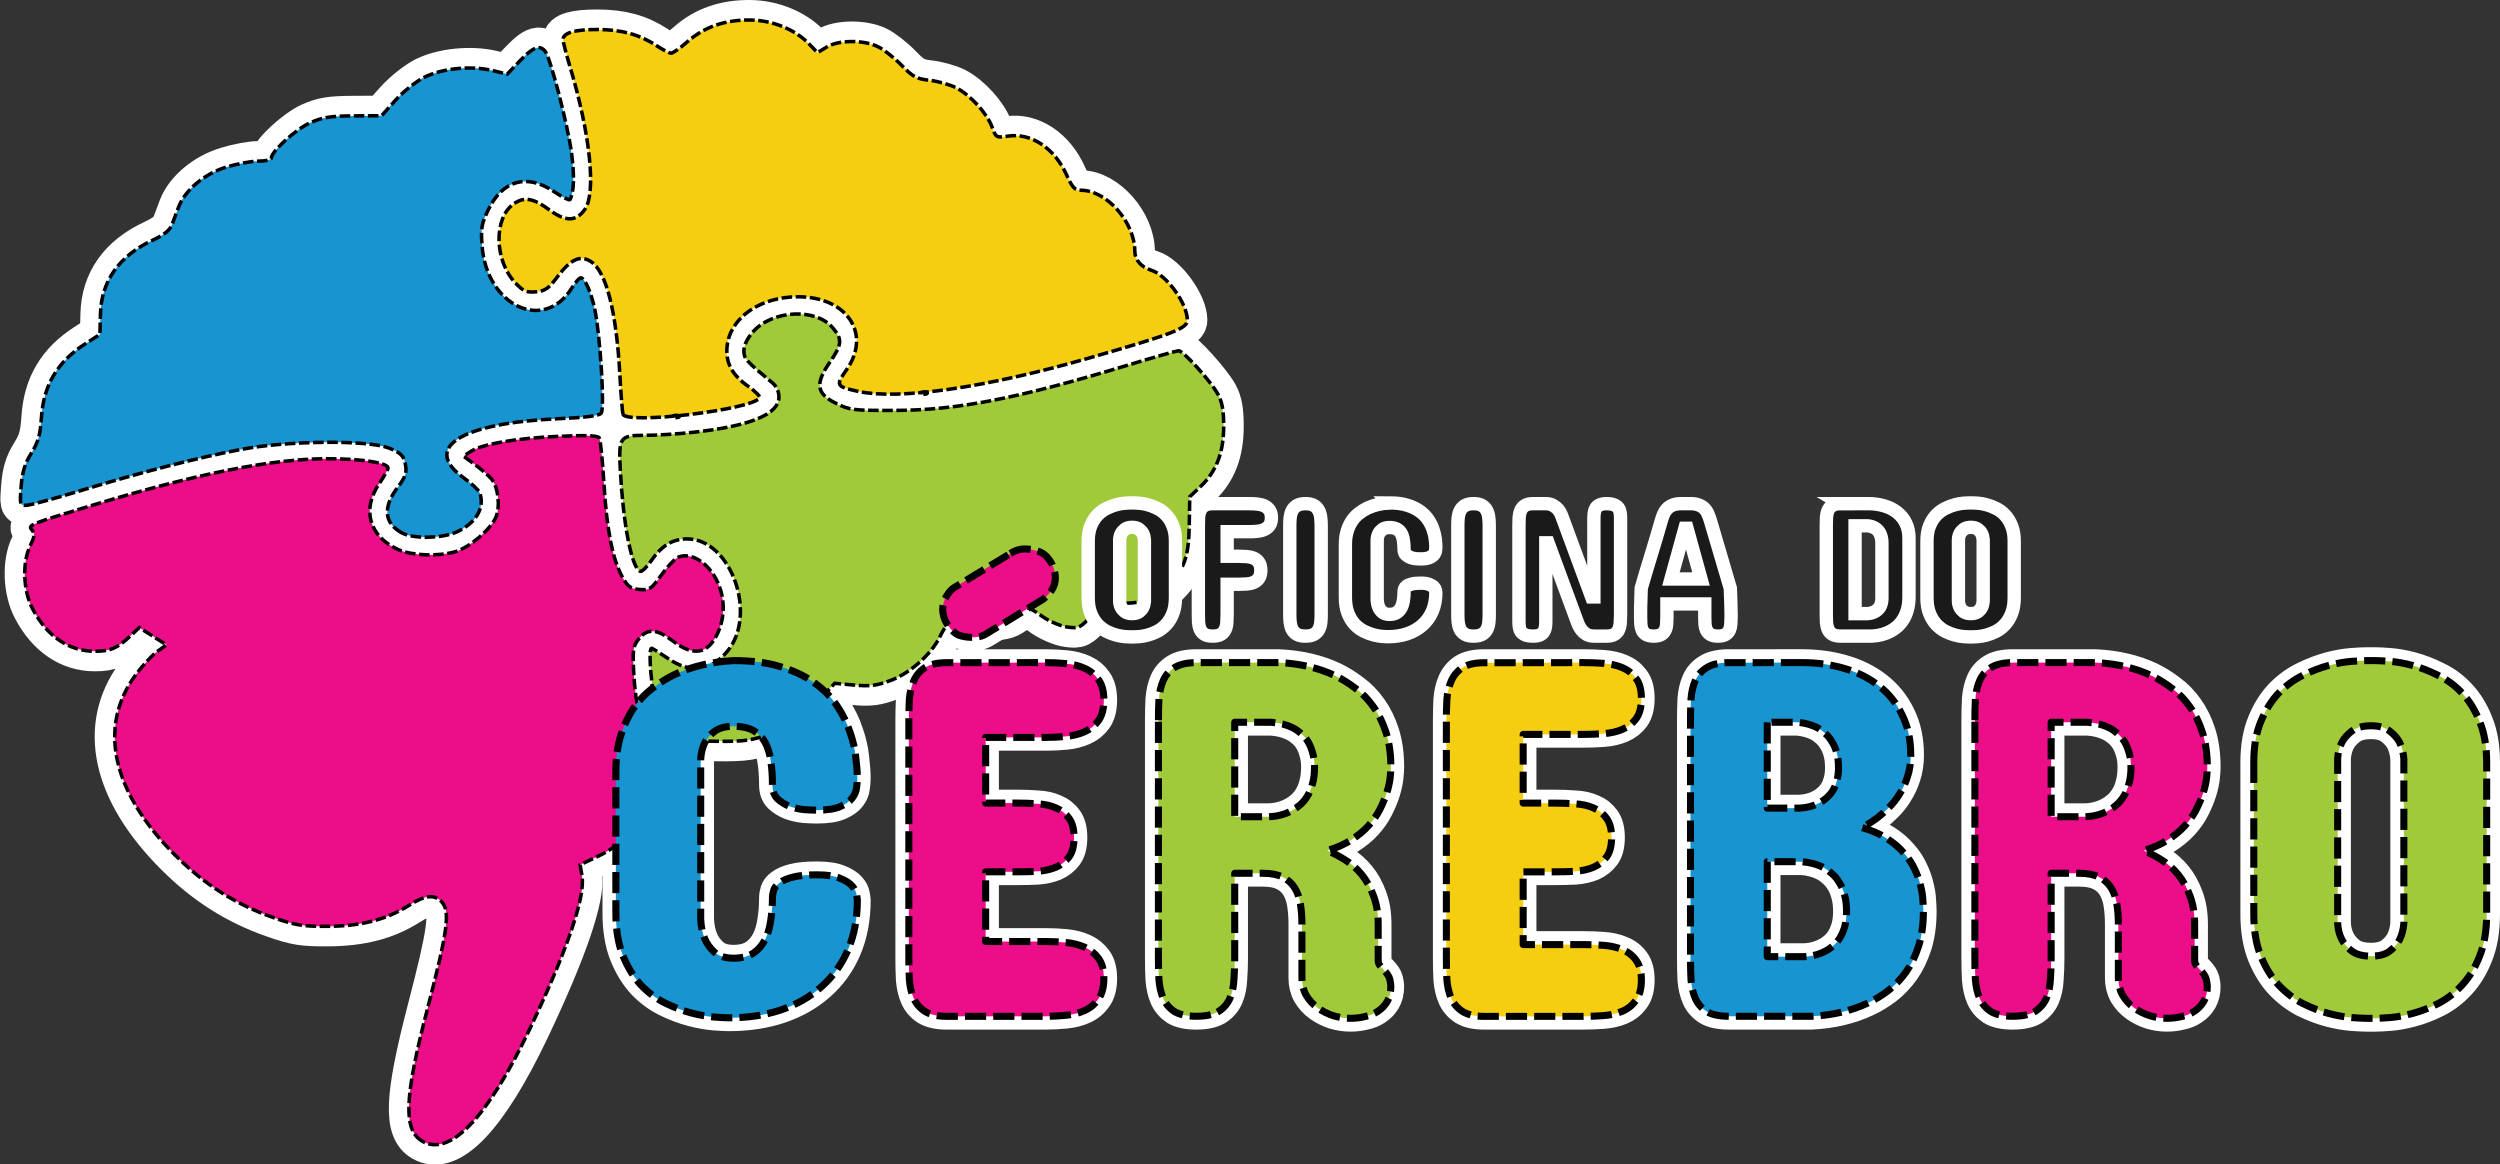<svg id="projectLogoBanner" width="187.25" height="87.218" version="1.1" viewBox="0 0 187.25 87.218" xmlns="http://www.w3.org/2000/svg">
 <rect x="0" y="0" width="187.25" height="87.218" fill="#333333" stroke="none"/>
 <path class="brain1" d="m56.204 1.501c-1.888-0.025-3.45 0.511-4.707 1.617-0.539 0.474-1.088 0.863-1.223 0.863-0.134 0-0.612-0.243-1.06-0.539-1.303-0.86-2.639-1.228-4.463-1.232-1.712-0.004-2.578 0.251-2.578 0.758 0 0.155 0.24 1.082 0.533 2.062 1.519 5.075 1.967 9.491 1.084 10.68-0.677 0.911-1.426 0.904-2.689-0.023-1.166-0.856-1.843-0.966-2.617-0.424-1.519 1.064-1.459 4.251 0.111 5.916 0.6 0.636 0.829 0.738 1.533 0.68 0.703-0.058 0.951-0.233 1.65-1.16 0.984-1.305 1.697-1.619 2.49-1.1 1.147 0.752 1.903 3.729 2.164 8.527 0.078 1.442 0.181 2.746 0.229 2.897 0.103 0.328 1.775 0.321 3.728 0.148-0.102 0.056-0.044 0.098 0.178 0.107 0.23 0.009 0.358-0.043 0.285-0.115-0.014-0.014-0.034-0.024-0.055-0.033 2.709-0.268 5.794-0.831 6.104-1.332 0.061-0.099-0.321-0.485-0.85-0.857-1.242-0.875-1.725-1.798-1.586-3.033 0.239-2.121 2.474-3.673 5.297-3.678 3.688-0.007 5.542 2.779 3.643 5.473-0.827 1.174-0.781 1.257 0.902 1.619 1.123 0.242 2.724 0.264 4.682 0.086-0.144 0.065-0.091 0.113 0.15 0.123 0.23 0.009 0.36-0.043 0.287-0.115-0.021-0.021-0.054-0.037-0.092-0.047 3.289-0.331 7.518-1.196 12.189-2.537 6.401-1.838 7.408-2.227 7.408-2.859 0-1.236-1.554-3.381-2.703-3.731-0.755-0.23-1.228-0.773-1.228-1.408 0-2.188-2.111-4.582-4.039-4.582-0.46 0-0.644-0.198-1.07-1.147-0.903-2.01-2.651-3.169-4.389-2.908-0.877 0.132-0.906 0.115-1.188-0.662-0.375-1.038-1.63-2.413-2.699-2.959-0.467-0.238-1.358-0.49-1.98-0.559-0.986-0.109-1.261-0.257-2.119-1.141-0.542-0.558-1.344-1.183-1.781-1.391-1.082-0.513-2.941-0.494-3.818 0.041l-0.686 0.42-0.619-0.646c-1.044-1.09-2.729-1.777-4.408-1.799zm-15.889 2.066c-0.327 0.021-0.744 0.332-1.363 0.979l-0.959 1.002-1.103-0.266c-1.611-0.386-3.777-0.169-5.119 0.512-0.614 0.311-1.584 1.085-2.154 1.719l-1.035 1.154-2.109 0.01c-1.724 0.009-2.316 0.105-3.25 0.523-1.071 0.48-2.9 2.147-2.9 2.643 0 0.123-0.433 0.223-0.961 0.223-0.528 0-1.618 0.204-2.424 0.453-1.63 0.503-3.082 1.722-3.559 2.988-0.147 0.391-0.369 0.982-0.492 1.312-0.159 0.426-0.589 0.769-1.477 1.184-2.489 1.161-3.824 3.059-3.887 5.523l-0.039 1.52-1.074 0.689c-2.103 1.349-3.147 3.101-3.307 5.541-0.085 1.302-0.233 1.823-0.754 2.662-0.487 0.783-0.677 1.402-0.764 2.478-0.109 1.363-0.092 1.434 0.359 1.434 0.262 0 2.069-0.487 4.018-1.082 4.546-1.388 8.913-2.507 12.135-3.115 3.468-0.654 9.442-0.708 11.02-0.1 0.779 0.3 1.078 0.545 1.193 0.982 0.206 0.78 0.121 1.111-0.502 1.934-1.153 1.523-1.051 2.711 0.295 3.441 0.85 0.461 3.021 0.423 4.111-0.072 1.451-0.659 2.135-1.84 1.709-2.949-0.072-0.187-0.609-0.684-1.195-1.105-3.167-2.276-0.196-4.112 7.172-4.43 1.97-0.085 2.971-0.216 3.131-0.408 0.27-0.325-0.071-5.845-0.48-7.781-0.271-1.279-0.754-2.359-1.055-2.359-0.107 0-0.405 0.343-0.664 0.762-2.089 3.38-6.405 1.333-6.729-3.191-0.093-1.3-0.032-1.643 0.479-2.688 1.081-2.211 2.891-2.706 4.912-1.346 0.612 0.412 1.15 0.683 1.197 0.602 0.301-0.514 0.346-1.771 0.123-3.453-0.279-2.109-1.595-7.189-1.982-7.656-0.156-0.188-0.32-0.28-0.516-0.268zm19.57 19.951c-1.285-0.045-2.674 0.413-3.486 1.338-0.421 0.48-0.68 1.01-0.68 1.398 0 0.612 0.109 0.735 2.131 2.414 0.314 0.261 0.492 0.649 0.492 1.076 0 1.282-2.146 2.166-6.383 2.629-1.167 0.127-2.811 0.232-3.652 0.232-1.895 0-1.978 0.117-1.844 2.625 0.219 4.112 0.865 7.378 1.498 7.562 0.12 0.035 0.486-0.32 0.811-0.789 0.792-1.145 1.607-1.643 2.695-1.643 3.284 0 5.308 5.691 3 8.434-1.266 1.505-2.719 1.677-4.43 0.525-0.625-0.421-1.175-0.764-1.223-0.764-0.402 0 0.268 5.566 0.789 6.555 0.138 0.262 0.783 0.342 3.228 0.395 2.644 0.057 3.239 2e-3 4.428-0.398 1.659-0.559 2.808-1.327 4.209-2.812l1.053-1.117 1.461 0.133c1.199 0.108 1.692 0.043 2.758-0.359 1.457-0.55 3.064-1.996 3.686-3.314 0.21-0.446 0.501-0.887 0.648-0.982 0.147-0.095 1.167-0.174 2.268-0.174 1.732-1e-6 2.091-0.067 2.668-0.492 0.853-0.629 0.924-0.623 2.062 0.18 0.529 0.373 1.361 0.726 1.871 0.795 0.877 0.118 0.961 0.077 1.877-0.92 0.924-1.006 0.993-1.04 1.904-0.916 1.395 0.189 2.679-0.214 3.633-1.141 1.342-1.302 1.678-2.215 1.719-4.658l0.037-2.129 0.783-0.738c1.203-1.134 1.758-2.56 1.758-4.512-8e-5 -1.22-0.11-1.84-0.432-2.43-0.523-0.958-2.598-3.252-2.941-3.252-0.135 0-1.861 0.491-3.836 1.09-8.234 2.496-12.753 3.371-17.473 3.383-3.068 0.008-3.349-0.028-4.371-0.539-1.46-0.73-1.564-1.449-0.449-3.07 0.925-1.344 0.955-1.71 0.223-2.58-0.555-0.659-1.49-0.998-2.49-1.033zm-16.746 9.115c-0.386 0.008-0.843 0.026-1.383 0.051-3.191 0.148-5.662 0.579-6.514 1.137l-0.527 0.346 0.832 0.609c0.458 0.335 1.014 0.814 1.234 1.062 0.528 0.596 0.71 2.052 0.361 2.893-0.374 0.904-1.966 2.266-3.016 2.58-1.277 0.383-3.287 0.312-4.311-0.152-2.178-0.989-2.746-3.004-1.398-4.963 0.353-0.513 0.643-1.026 0.643-1.141 0-0.397-1.957-0.697-4.555-0.697-4.121 0-9.742 1.111-17.516 3.463-4.86 1.47-4.917 1.494-4.586 1.893 0.214 0.258 0.187 0.487-0.135 1.145-0.621 1.27-0.543 3.384 0.176 4.754 1.076 2.051 2.719 3.168 4.662 3.168 1.151 0 1.682-0.228 2.639-1.133l0.682-0.643 2.043 1.295-0.688 0.49c-0.379 0.27-1.109 1.06-1.621 1.756-2.856 3.879-1.785 8.76 2.963 13.512 2.192 2.194 4.545 3.689 7.344 4.666 1.676 0.585 2.211 0.671 4.111 0.658 2.498-0.017 4.374-0.506 6.072-1.584 1.218-0.773 1.898-0.835 2.451-0.225 0.627 0.693 0.427 2.174-1.082 7.975-1.738 6.68-1.835 9.087-0.395 9.926v-2e-3c2.059 1.199 4.878-1.737 8.035-8.371 2.805-5.894 4.191-9.946 3.93-11.492l-0.143-0.84 1.418-0.676c1.588-0.758 2.948-2.114 3.93-3.918l0.617-1.135-0.443-1.359c-0.898-2.754-1.395-5.128-1.498-7.152-0.096-1.893-0.064-2.13 0.371-2.678 0.644-0.811 1.348-0.766 2.566 0.164 1.545 1.18 2.63 0.981 3.356-0.617 0.727-1.601 0.45-3.536-0.691-4.836-0.718-0.818-1.686-1.145-2.344-0.793-0.234 0.125-0.786 0.727-1.225 1.338-0.739 1.029-0.857 1.105-1.603 1.043-0.682-0.057-0.879-0.201-1.295-0.941-0.728-1.296-1.17-3.556-1.379-7.043-0.102-1.71-0.257-3.225-0.344-3.365-0.086-0.139-0.589-0.191-1.746-0.166z" fill="#fff" stroke="#fff" stroke-linejoin="round" stroke-width="3"/>
 <path d="m76.739 41.116c-0.366 0-0.72 0.113-1.06 0.34l-4.238 2.572c-0.177 0.114-0.36 0.322-0.549 0.625-0.189 0.29-0.283 0.625-0.283 1.004 0 0.177 0.033 0.371 0.096 0.586 0.063 0.202 0.169 0.411 0.32 0.625 0.252 0.366 0.524 0.605 0.814 0.719 0.303 0.101 0.624 0.15 0.965 0.15 0.189 0 0.379-0.019 0.568-0.057 0.202-0.05 0.39-0.133 0.566-0.246l4.162-2.535c0.252-0.177 0.473-0.404 0.662-0.682 0.189-0.29 0.285-0.605 0.285-0.945 0-0.177-0.033-0.378-0.096-0.605-0.063-0.227-0.169-0.455-0.32-0.682-0.252-0.366-0.55-0.598-0.891-0.699-0.341-0.114-0.674-0.17-1.002-0.17zm-21.797 8.363c-1.652 0.088-3.122 0.434-4.408 1.039-0.555 0.265-1.097 0.6-1.627 1.004-0.53 0.391-1.004 0.882-1.42 1.475-0.404 0.58-0.732 1.268-0.984 2.062-0.252 0.795-0.377 1.71-0.377 2.744v10.559c0 1.261 0.176 2.334 0.529 3.217 0.353 0.87 0.801 1.601 1.344 2.193 0.555 0.58 1.165 1.035 1.834 1.363 0.669 0.328 1.319 0.574 1.949 0.738 0.631 0.164 1.199 0.265 1.703 0.303 0.517 0.038 0.89 0.057 1.117 0.057 1.413 0 2.706-0.197 3.879-0.588 1.186-0.404 2.2-0.983 3.045-1.74 0.858-0.757 1.52-1.677 1.986-2.762 0.467-1.097 0.701-2.341 0.701-3.728 0-0.063-0.019-0.195-0.057-0.396-0.025-0.214-0.133-0.428-0.322-0.643-0.189-0.227-0.492-0.424-0.908-0.588-0.404-0.177-0.983-0.264-1.74-0.264-0.757 0-1.355 0.056-1.797 0.17-0.441 0.114-0.777 0.259-1.004 0.436-0.227 0.164-0.372 0.347-0.436 0.549-0.063 0.202-0.094 0.397-0.094 0.586 0 0.593-0.045 1.161-0.133 1.703-0.076 0.542-0.221 1.021-0.436 1.438-0.214 0.416-0.51 0.75-0.889 1.002-0.378 0.24-0.864 0.361-1.457 0.361-0.618 0-1.097-0.152-1.438-0.455-0.328-0.303-0.567-0.636-0.719-1.002-0.177-0.416-0.278-0.902-0.303-1.457v-11.996c0.025-0.454 0.126-0.865 0.303-1.23 0.151-0.303 0.391-0.58 0.719-0.832 0.341-0.265 0.819-0.398 1.438-0.398 0.593 0 1.079 0.101 1.457 0.303 0.378 0.202 0.674 0.493 0.889 0.871 0.214 0.378 0.36 0.838 0.436 1.381 0.088 0.542 0.133 1.155 0.133 1.836 0 0.441 0.127 0.789 0.379 1.041 0.252 0.24 0.555 0.428 0.908 0.566 0.353 0.126 0.717 0.208 1.096 0.246 0.378 0.025 0.695 0.039 0.947 0.039 0.757 0 1.337-0.089 1.74-0.266 0.416-0.177 0.719-0.39 0.908-0.643 0.189-0.252 0.297-0.512 0.322-0.777 0.038-0.278 0.057-0.51 0.057-0.699 0-0.441-0.038-0.965-0.113-1.57-0.063-0.605-0.208-1.237-0.436-1.893-0.214-0.656-0.531-1.299-0.947-1.93-0.416-0.643-0.97-1.218-1.664-1.723-0.681-0.505-1.526-0.913-2.535-1.228-0.996-0.315-2.189-0.473-3.576-0.473zm122.3 0c-0.24 0-0.611 0.019-1.115 0.057-0.505 0.038-1.072 0.139-1.703 0.303-0.618 0.164-1.261 0.41-1.93 0.738-0.656 0.315-1.261 0.757-1.816 1.324-0.542 0.568-0.991 1.279-1.344 2.137-0.353 0.845-0.529 1.873-0.529 3.084v11.316c0 1.249 0.176 2.307 0.529 3.178 0.353 0.87 0.801 1.595 1.344 2.176 0.555 0.58 1.161 1.04 1.816 1.381 0.669 0.328 1.312 0.574 1.93 0.738 0.631 0.164 1.199 0.265 1.703 0.303 0.505 0.038 0.876 0.057 1.115 0.057h0.645c0.24 0 0.611-0.019 1.115-0.057 0.505-0.038 1.067-0.139 1.686-0.303 0.618-0.164 1.254-0.41 1.91-0.738 0.669-0.341 1.267-0.801 1.797-1.381 0.542-0.58 0.984-1.305 1.324-2.176 0.353-0.87 0.531-1.929 0.531-3.178v-11.316c0-1.211-0.178-2.239-0.531-3.084-0.341-0.858-0.782-1.569-1.324-2.137-0.53-0.568-1.128-1.009-1.797-1.324-0.656-0.328-1.292-0.574-1.91-0.738-0.618-0.164-1.181-0.265-1.686-0.303-0.505-0.038-0.876-0.057-1.115-0.057zm-106.34 0.15c-0.706 0-1.256 0.127-1.647 0.379-0.378 0.252-0.655 0.586-0.832 1.002-0.177 0.404-0.284 0.864-0.322 1.381-0.025 0.517-0.037 1.047-0.037 1.59v17.785c0 0.542 0.012 1.073 0.037 1.59 0.038 0.517 0.146 0.984 0.322 1.4 0.177 0.404 0.454 0.73 0.832 0.982 0.391 0.252 0.94 0.379 1.647 0.379h7.418c0.492 0 0.997-0.026 1.514-0.076 0.517-0.05 0.982-0.17 1.398-0.359 0.416-0.189 0.759-0.473 1.023-0.852 0.278-0.378 0.416-0.895 0.416-1.551-1.3e-5 -0.631-0.134-1.128-0.398-1.494-0.265-0.366-0.605-0.643-1.022-0.832-0.416-0.189-0.883-0.311-1.4-0.361-0.517-0.05-1.027-0.074-1.531-0.074h-4.504v-5.223h2.385c0.505 0 1.009-0.012 1.514-0.037 0.517-0.038 0.97-0.139 1.361-0.303 0.404-0.177 0.732-0.437 0.984-0.777 0.252-0.341 0.379-0.824 0.379-1.455 0-0.618-0.127-1.099-0.379-1.44-0.252-0.353-0.581-0.611-0.984-0.775-0.391-0.177-0.844-0.278-1.361-0.303-0.505-0.038-1.009-0.057-1.514-0.057h-2.385v-4.92h4.504c0.505 0 1.014-0.024 1.531-0.074 0.517-0.05 0.984-0.17 1.4-0.359 0.416-0.189 0.757-0.468 1.022-0.834 0.265-0.378 0.398-0.888 0.398-1.531 0-0.643-0.134-1.148-0.398-1.514-0.265-0.378-0.605-0.662-1.022-0.852-0.416-0.189-0.883-0.309-1.4-0.359-0.517-0.05-1.027-0.076-1.531-0.076zm18.693 0c-0.706 0-1.254 0.127-1.645 0.379-0.378 0.24-0.657 0.561-0.834 0.965-0.177 0.404-0.282 0.864-0.32 1.381-0.025 0.517-0.039 1.048-0.039 1.59v17.785c-1e-6 0.555 0.014 1.097 0.039 1.627 0.038 0.53 0.144 1.002 0.32 1.418 0.177 0.404 0.456 0.732 0.834 0.984 0.391 0.24 0.938 0.359 1.645 0.359 0.719 0 1.275-0.12 1.666-0.359 0.391-0.252 0.675-0.581 0.852-0.984 0.177-0.416 0.278-0.888 0.303-1.418 0.038-0.53 0.057-1.072 0.057-1.627v-6.32h2.119c0.605 0 1.098 0.096 1.477 0.285 0.378 0.189 0.674 0.452 0.889 0.793 0.214 0.341 0.36 0.744 0.436 1.211 0.076 0.467 0.113 0.978 0.113 1.533v4.012c0 0.492 0.106 0.926 0.32 1.305 0.227 0.378 0.518 0.695 0.871 0.947 0.353 0.252 0.745 0.447 1.174 0.586 0.429 0.126 0.851 0.189 1.268 0.189 0.378 0 0.744-0.045 1.098-0.133 0.366-0.076 0.687-0.207 0.965-0.396 0.29-0.189 0.523-0.436 0.699-0.738 0.177-0.303 0.266-0.676 0.266-1.117 0-0.139-0.026-0.315-0.076-0.529-0.051-0.227-0.227-0.492-0.529-0.795-0.076-0.076-0.151-0.165-0.227-0.266-0.076-0.101-0.115-0.226-0.115-0.377v-2.688c-1e-5 -0.82-0.12-1.538-0.359-2.156-0.227-0.618-0.523-1.148-0.889-1.59-0.366-0.441-0.776-0.801-1.23-1.078-0.454-0.29-0.9-0.525-1.342-0.701 0.694-0.202 1.292-0.467 1.797-0.795 0.517-0.328 0.952-0.687 1.305-1.078 0.353-0.391 0.637-0.8 0.852-1.228 0.214-0.429 0.386-0.839 0.512-1.23 0.126-0.404 0.208-0.77 0.246-1.098 0.038-0.341 0.057-0.611 0.057-0.812 0-0.984-0.12-1.85-0.359-2.594-0.24-0.744-0.556-1.387-0.947-1.93-0.391-0.555-0.837-1.015-1.342-1.381-0.492-0.378-0.997-0.693-1.514-0.945-1.224-0.58-2.613-0.909-4.164-0.984zm21.568 0c-0.706 0-1.256 0.127-1.647 0.379-0.378 0.252-0.655 0.586-0.832 1.002-0.177 0.404-0.284 0.864-0.322 1.381-0.025 0.517-0.037 1.048-0.037 1.59v17.785c0 0.542 0.012 1.073 0.037 1.59 0.038 0.517 0.146 0.984 0.322 1.4 0.177 0.404 0.454 0.73 0.832 0.982 0.391 0.252 0.94 0.379 1.647 0.379h7.416c0.492 0 0.997-0.019 1.514-0.057 0.517-0.038 0.984-0.146 1.4-0.322 0.416-0.177 0.757-0.447 1.022-0.812 0.278-0.366 0.416-0.877 0.416-1.533 0-0.631-0.132-1.121-0.396-1.475-0.265-0.366-0.605-0.631-1.022-0.795-0.416-0.177-0.883-0.284-1.4-0.322-0.517-0.038-1.029-0.057-1.533-0.057h-4.502v-5.449h2.383c0.505 0 1.009-0.012 1.514-0.037 0.517-0.038 0.972-0.139 1.363-0.303 0.404-0.177 0.73-0.437 0.982-0.777 0.252-0.341 0.379-0.824 0.379-1.455 0-0.618-0.127-1.099-0.379-1.44-0.252-0.353-0.579-0.611-0.982-0.775-0.391-0.177-0.846-0.278-1.363-0.303-0.505-0.038-1.009-0.057-1.514-0.057h-2.383v-5.146h4.502c0.505 0 1.016-0.019 1.533-0.057 0.517-0.038 0.984-0.146 1.4-0.322 0.416-0.177 0.757-0.44 1.022-0.793 0.265-0.366 0.396-0.872 0.396-1.516s-0.132-1.141-0.396-1.494c-0.265-0.366-0.605-0.636-1.022-0.812-0.416-0.177-0.883-0.284-1.4-0.322-0.517-0.038-1.029-0.057-1.533-0.057zm18.32 0c-0.719 0-1.275 0.127-1.666 0.379-0.391 0.24-0.675 0.561-0.852 0.965-0.177 0.404-0.284 0.864-0.322 1.381-0.025 0.517-0.037 1.048-0.037 1.59v17.822c0 0.555 0.012 1.092 0.037 1.609 0.038 0.517 0.146 0.982 0.322 1.398 0.177 0.404 0.461 0.732 0.852 0.984 0.391 0.24 0.947 0.359 1.666 0.359h6.205c1.552-0.076 2.946-0.404 4.182-0.984 0.517-0.24 1.029-0.547 1.533-0.926 0.505-0.391 0.951-0.858 1.342-1.4 0.391-0.555 0.708-1.205 0.947-1.949 0.24-0.757 0.359-1.627 0.359-2.611 0-0.202-0.014-0.467-0.039-0.795-0.013-0.341-0.069-0.705-0.17-1.096-0.088-0.404-0.234-0.814-0.436-1.23-0.189-0.429-0.459-0.839-0.812-1.23-0.341-0.404-0.77-0.77-1.287-1.098-0.517-0.341-1.153-0.618-1.91-0.832 0.088-0.025 0.239-0.094 0.453-0.207 0.214-0.126 0.461-0.29 0.738-0.492 0.278-0.214 0.561-0.468 0.852-0.758 0.303-0.29 0.575-0.63 0.814-1.022 0.252-0.391 0.454-0.825 0.605-1.305 0.164-0.492 0.244-1.034 0.244-1.627 0-1.148-0.214-2.152-0.643-3.01-0.416-0.87-0.996-1.595-1.74-2.176-0.732-0.58-1.595-1.015-2.592-1.305-0.984-0.29-2.038-0.436-3.16-0.436zm21.264 0c-0.706 0-1.255 0.127-1.647 0.379-0.378 0.24-0.655 0.561-0.832 0.965-0.177 0.404-0.283 0.864-0.32 1.381-0.025 0.517-0.039 1.048-0.039 1.59v17.785c0 0.555 0.014 1.097 0.039 1.627 0.038 0.53 0.144 1.002 0.32 1.418 0.177 0.404 0.456 0.732 0.834 0.984 0.391 0.24 0.938 0.359 1.645 0.359 0.719 0 1.275-0.12 1.666-0.359 0.391-0.252 0.675-0.581 0.852-0.984 0.177-0.416 0.278-0.888 0.303-1.418 0.038-0.53 0.057-1.072 0.057-1.627v-6.32h2.119c0.605 0 1.096 0.096 1.475 0.285 0.378 0.189 0.676 0.452 0.891 0.793 0.214 0.341 0.36 0.744 0.436 1.211 0.076 0.467 0.113 0.978 0.113 1.533v4.012c0 0.492 0.106 0.926 0.32 1.305 0.227 0.378 0.518 0.695 0.871 0.947 0.353 0.252 0.745 0.447 1.174 0.586 0.429 0.126 0.851 0.189 1.268 0.189 0.378 0 0.743-0.045 1.096-0.133 0.366-0.076 0.689-0.207 0.967-0.396 0.29-0.189 0.523-0.436 0.699-0.738 0.177-0.303 0.266-0.676 0.266-1.117 0-0.139-0.026-0.315-0.076-0.529-0.051-0.227-0.227-0.492-0.529-0.795-0.076-0.076-0.153-0.165-0.229-0.266-0.076-0.101-0.113-0.226-0.113-0.377v-2.688c0-0.82-0.12-1.538-0.359-2.156-0.227-0.618-0.523-1.148-0.889-1.59-0.366-0.441-0.776-0.801-1.23-1.078-0.454-0.29-0.902-0.525-1.344-0.701 0.694-0.202 1.294-0.467 1.799-0.795 0.517-0.328 0.952-0.687 1.305-1.078 0.353-0.391 0.637-0.8 0.852-1.228 0.214-0.429 0.386-0.839 0.512-1.23 0.126-0.404 0.208-0.77 0.246-1.098 0.038-0.341 0.057-0.611 0.057-0.812 0-0.984-0.12-1.85-0.359-2.594-0.24-0.744-0.556-1.387-0.947-1.93-0.391-0.555-0.839-1.015-1.344-1.381-0.492-0.378-0.997-0.693-1.514-0.945-1.224-0.58-2.611-0.909-4.162-0.984zm-58.275 4.465h2.725c0.605 0.038 1.148 0.176 1.627 0.416 0.202 0.101 0.397 0.234 0.586 0.398 0.202 0.164 0.38 0.366 0.531 0.605 0.151 0.24 0.271 0.524 0.359 0.852 0.101 0.315 0.15 0.681 0.15 1.098 0 0.467-0.049 0.875-0.15 1.228-0.088 0.353-0.215 0.663-0.379 0.928-0.164 0.265-0.347 0.486-0.549 0.662-0.202 0.177-0.411 0.322-0.625 0.436-0.505 0.278-1.072 0.428-1.703 0.453h-2.572zm61.152 0h2.725c0.605 0.038 1.148 0.176 1.627 0.416 0.202 0.101 0.397 0.234 0.586 0.398 0.202 0.164 0.378 0.366 0.529 0.605 0.151 0.24 0.273 0.524 0.361 0.852 0.101 0.315 0.15 0.681 0.15 1.098 0 0.467-0.05 0.875-0.15 1.228-0.088 0.353-0.215 0.663-0.379 0.928-0.164 0.265-0.347 0.486-0.549 0.662-0.202 0.177-0.411 0.322-0.625 0.436-0.505 0.278-1.072 0.428-1.703 0.453h-2.572zm-21.266 2e-3h2.272c0.568 0.05 1.077 0.194 1.531 0.434 0.189 0.114 0.372 0.252 0.549 0.416 0.189 0.164 0.353 0.366 0.492 0.605 0.151 0.227 0.271 0.506 0.359 0.834 0.088 0.315 0.133 0.686 0.133 1.115 0 0.378-0.044 0.714-0.133 1.004-0.076 0.29-0.184 0.541-0.322 0.756-0.139 0.202-0.296 0.378-0.473 0.529-0.177 0.151-0.353 0.271-0.529 0.359-0.429 0.227-0.915 0.354-1.457 0.379h-2.422zm45.221 0.264c0.605 0 1.072 0.134 1.4 0.398 0.328 0.252 0.574 0.529 0.738 0.832 0.177 0.366 0.283 0.776 0.32 1.23v12.336c-0.038 0.467-0.144 0.875-0.32 1.228-0.164 0.315-0.41 0.599-0.738 0.852-0.328 0.252-0.795 0.379-1.4 0.379-0.618 0-1.097-0.127-1.438-0.379-0.328-0.252-0.574-0.536-0.738-0.852-0.189-0.353-0.297-0.762-0.322-1.228v-12.336c0.025-0.454 0.133-0.865 0.322-1.23 0.164-0.303 0.41-0.58 0.738-0.832 0.341-0.265 0.819-0.398 1.438-0.398zm-45.221 10.18h2.611c0.618 0.05 1.172 0.208 1.664 0.473 0.202 0.114 0.404 0.266 0.605 0.455 0.202 0.177 0.38 0.397 0.531 0.662 0.164 0.252 0.289 0.555 0.377 0.908 0.101 0.341 0.152 0.744 0.152 1.211 0 0.429-0.044 0.807-0.133 1.135-0.088 0.315-0.208 0.599-0.359 0.852-0.151 0.24-0.323 0.441-0.512 0.605-0.189 0.164-0.384 0.296-0.586 0.396-0.467 0.252-0.997 0.391-1.59 0.416h-2.762z" fill="#fff" stroke="#fff" stroke-linejoin="round" stroke-width="2" style="paint-order:normal"/>
 <g id="brain" transform="translate(-.791 -41.807)" stroke="#000" stroke-dasharray="0.794, 0.265" stroke-width=".265">
  <path class="brain1" d="m30.893 81.719c-1.346-0.73-1.448-1.919-0.295-3.442 0.623-0.822 0.709-1.153 0.502-1.933-0.116-0.437-0.414-0.683-1.192-0.983-1.577-0.609-7.552-0.555-11.02 0.1-3.222 0.608-7.588 1.729-12.134 3.117-1.948 0.595-3.756 1.081-4.018 1.081-0.452 0-0.47-0.072-0.36-1.434 0.086-1.076 0.277-1.694 0.764-2.478 0.521-0.839 0.669-1.361 0.754-2.663 0.159-2.44 1.204-4.191 3.307-5.54l1.074-0.689 0.038-1.519c0.062-2.464 1.399-4.363 3.887-5.524 0.888-0.414 1.317-0.758 1.476-1.185 0.123-0.331 0.345-0.92 0.492-1.311 0.477-1.266 1.929-2.486 3.558-2.989 0.805-0.249 1.897-0.452 2.425-0.452 0.528 0 0.96-0.101 0.96-0.223 0-0.496 1.829-2.163 2.9-2.642 0.934-0.418 1.527-0.513 3.25-0.523l2.108-0.011 1.037-1.153c0.57-0.634 1.539-1.408 2.153-1.72 1.342-0.681 3.51-0.897 5.12-0.511l1.103 0.265 0.96-1.002c0.991-1.034 1.462-1.213 1.878-0.711 0.388 0.467 1.703 5.547 1.983 7.657 0.223 1.683 0.178 2.939-0.123 3.454-0.047 0.081-0.587-0.189-1.198-0.601-2.021-1.36-3.829-0.865-4.91 1.346-0.511 1.044-0.572 1.387-0.479 2.687 0.324 4.525 4.638 6.571 6.727 3.191 0.259-0.418 0.558-0.761 0.665-0.761 0.301 0 0.783 1.079 1.053 2.358 0.41 1.936 0.751 7.457 0.481 7.782-0.16 0.192-1.16 0.323-3.13 0.408-7.368 0.318-10.34 2.154-7.173 4.429 0.586 0.421 1.125 0.919 1.197 1.106 0.426 1.109-0.259 2.291-1.71 2.95-1.09 0.495-3.262 0.533-4.112 0.072z" fill="#1894d0"/>
  <path class="brain2" d="m47.452 72.829c-0.047-0.15-0.15-1.453-0.229-2.895-0.261-4.798-1.017-7.777-2.164-8.528-0.793-0.52-1.506-0.204-2.49 1.1-0.699 0.927-0.947 1.102-1.651 1.16-0.704 0.058-0.933-0.043-1.533-0.679-1.571-1.665-1.631-4.852-0.112-5.916 0.774-0.542 1.451-0.433 2.617 0.423 1.263 0.927 2.013 0.934 2.689 0.023 0.883-1.189 0.435-5.604-1.084-10.679-0.293-0.98-0.533-1.909-0.533-2.064 0-0.507 0.866-0.761 2.578-0.757 1.824 4e-3 3.162 0.374 4.464 1.233 0.448 0.296 0.925 0.538 1.059 0.538 0.134 0 0.685-0.388 1.224-0.862 1.257-1.106 2.819-1.643 4.707-1.619 1.679 0.022 3.363 0.71 4.407 1.8l0.618 0.645 0.686-0.418c0.878-0.535 2.737-0.556 3.819-0.043 0.438 0.208 1.239 0.834 1.781 1.392 0.858 0.884 1.132 1.031 2.118 1.14 0.623 0.069 1.514 0.32 1.982 0.558 1.069 0.546 2.325 1.921 2.7 2.959 0.281 0.778 0.309 0.793 1.187 0.662 1.737-0.261 3.485 0.898 4.388 2.908 0.426 0.948 0.612 1.147 1.071 1.147 1.928 0 4.038 2.394 4.038 4.582 0 0.635 0.474 1.177 1.229 1.407 1.149 0.349 2.704 2.495 2.704 3.732 0 0.632-1.008 1.021-7.41 2.859-7.669 2.201-14.181 3.143-17.217 2.49-1.684-0.362-1.73-0.445-0.902-1.619 1.899-2.694 0.045-5.48-3.643-5.473-2.823 5e-3 -5.056 1.556-5.296 3.677-0.139 1.236 0.343 2.159 1.584 3.034 0.529 0.373 0.912 0.759 0.85 0.858-0.553 0.895-9.989 2.022-10.24 1.224z" fill="#f5cd11"/>
  <path class="brain3" d="m50.396 96.92c-0.521-0.989-1.193-6.555-0.791-6.555 0.048 0 0.599 0.344 1.224 0.765 1.711 1.151 3.162 0.979 4.429-0.526 2.308-2.743 0.285-8.433-2.999-8.433-1.089 0-1.904 0.497-2.696 1.642-0.325 0.469-0.689 0.824-0.809 0.789-0.633-0.185-1.281-3.451-1.5-7.563-0.134-2.508-0.051-2.625 1.844-2.625 0.842 0 2.485-0.104 3.652-0.232 4.237-0.463 6.383-1.347 6.383-2.628 0-0.427-0.178-0.817-0.492-1.077-2.022-1.679-2.131-1.803-2.131-2.414 0-0.388 0.258-0.919 0.679-1.398 1.444-1.645 4.71-1.811 5.978-0.304 0.733 0.871 0.701 1.236-0.224 2.58-1.115 1.621-1.01 2.341 0.45 3.07 1.023 0.511 1.302 0.546 4.37 0.538 4.719-0.012 9.239-0.887 17.473-3.383 1.975-0.599 3.701-1.088 3.836-1.088 0.343 0 2.418 2.293 2.941 3.251 0.322 0.59 0.432 1.21 0.432 2.431 1.33e-4 1.951-0.556 3.378-1.758 4.512l-0.783 0.738-0.036 2.127c-0.041 2.443-0.379 3.357-1.721 4.66-0.954 0.926-2.237 1.329-3.631 1.139-0.911-0.124-0.981-0.09-1.905 0.916-0.915 0.997-1 1.039-1.877 0.921-0.511-0.069-1.342-0.421-1.871-0.795-1.138-0.802-1.208-0.809-2.061-0.18-0.577 0.426-0.936 0.492-2.668 0.492-1.101 0-2.121 0.078-2.268 0.173-0.147 0.095-0.439 0.538-0.649 0.983-0.622 1.319-2.228 2.763-3.685 3.314-1.066 0.403-1.559 0.467-2.758 0.359l-1.46-0.131-1.053 1.117c-1.401 1.485-2.552 2.254-4.21 2.813-1.189 0.4-1.783 0.454-4.428 0.397-2.445-0.052-3.089-0.131-3.228-0.393zm0.829-23.967c0.158-0.063 0.346-0.055 0.419 0.017 0.073 0.073-0.056 0.124-0.287 0.115-0.255-0.01-0.306-0.062-0.132-0.132zm18.573-1.748c0.158-0.063 0.346-0.055 0.419 0.017 0.073 0.073-0.056 0.124-0.287 0.115-0.255-0.01-0.306-0.062-0.132-0.132z" fill="#a0ca39"/>
  <path class="brain4" d="m32.419 127.28c-1.44-0.839-1.345-3.244 0.393-9.925 1.509-5.801 1.71-7.281 1.083-7.974-0.553-0.611-1.234-0.548-2.452 0.225-1.698 1.078-3.574 1.567-6.071 1.583-1.9 0.013-2.436-0.073-4.112-0.658-2.799-0.977-5.151-2.472-7.343-4.666-4.748-4.752-5.818-9.633-2.962-13.512 0.512-0.696 1.241-1.486 1.62-1.755l0.689-0.49-2.044-1.296-0.68 0.643c-0.957 0.905-1.488 1.133-2.64 1.133-1.943 0-3.586-1.117-4.662-3.168-0.719-1.37-0.797-3.484-0.175-4.754 0.321-0.657 0.348-0.885 0.134-1.144-0.331-0.398-0.273-0.422 4.587-1.892 7.773-2.352 13.394-3.463 17.515-3.463 2.597 0 4.554 0.299 4.554 0.697 0 0.114-0.289 0.628-0.642 1.141-1.348 1.959-0.78 3.974 1.397 4.963 1.023 0.465 3.035 0.536 4.312 0.154 1.049-0.314 2.641-1.677 3.016-2.58 0.348-0.841 0.166-2.297-0.362-2.893-0.221-0.249-0.776-0.726-1.234-1.062l-0.833-0.61 0.529-0.347c0.851-0.558 3.321-0.989 6.512-1.137 2.158-0.1 3.015-0.068 3.129 0.117 0.087 0.14 0.241 1.654 0.344 3.365 0.209 3.487 0.651 5.746 1.379 7.043 0.416 0.741 0.613 0.884 1.296 0.941 0.746 0.062 0.864-0.014 1.603-1.043 0.439-0.611 0.989-1.213 1.223-1.338 0.658-0.352 1.627-0.024 2.345 0.794 1.141 1.3 1.417 3.234 0.69 4.835-0.726 1.598-1.811 1.798-3.356 0.619-1.218-0.93-1.922-0.975-2.566-0.164-0.435 0.548-0.468 0.784-0.371 2.677 0.103 2.025 0.6 4.398 1.498 7.152l0.444 1.361-0.617 1.134c-0.982 1.804-2.341 3.159-3.929 3.917l-1.419 0.677 0.142 0.84c0.261 1.546-1.125 5.598-3.93 11.492-3.157 6.634-5.976 9.57-8.034 8.371z" fill="#ec0e89"/>
 </g>
 <path id="oficinaWord" d="m84.668 37.668c-0.09 0-0.23 7e-3 -0.419 0.021-0.189 0.014-0.401 0.052-0.638 0.113-0.232 0.061-0.473 0.154-0.723 0.276-0.246 0.118-0.472 0.283-0.68 0.496-0.203 0.213-0.371 0.48-0.503 0.801-0.132 0.317-0.198 0.701-0.198 1.155v4.239c0 0.468 0.066 0.865 0.198 1.191 0.132 0.326 0.3 0.598 0.503 0.815 0.208 0.217 0.434 0.39 0.68 0.518 0.25 0.123 0.491 0.215 0.723 0.276 0.236 0.061 0.449 0.1 0.638 0.114 0.189 0.014 0.329 0.021 0.419 0.021h0.241c0.09 0 0.229-7e-3 0.418-0.021 0.189-0.014 0.399-0.052 0.631-0.114 0.232-0.061 0.47-0.153 0.716-0.276 0.25-0.128 0.475-0.3 0.673-0.518 0.203-0.217 0.369-0.489 0.496-0.815 0.132-0.326 0.198-0.723 0.198-1.191v-4.239c0-0.454-0.066-0.838-0.198-1.155-0.128-0.321-0.293-0.588-0.496-0.801-0.198-0.213-0.423-0.378-0.673-0.496-0.246-0.123-0.484-0.215-0.716-0.276-0.232-0.061-0.442-0.099-0.631-0.113-0.189-0.014-0.328-0.021-0.418-0.021zm19.405 0c-0.619 0.033-1.17 0.163-1.652 0.39-0.208 0.099-0.411 0.224-0.609 0.376-0.198 0.146-0.376 0.331-0.532 0.553-0.151 0.217-0.274 0.475-0.368 0.773-0.095 0.298-0.142 0.64-0.142 1.027v3.955c0 0.472 0.066 0.874 0.198 1.205 0.132 0.326 0.3 0.6 0.503 0.822 0.208 0.217 0.437 0.387 0.687 0.51s0.494 0.215 0.73 0.276 0.449 0.099 0.638 0.113c0.194 0.014 0.333 0.022 0.418 0.022 0.529 0 1.014-0.074 1.453-0.22 0.444-0.151 0.824-0.368 1.141-0.652 0.321-0.283 0.569-0.629 0.744-1.035 0.175-0.411 0.262-0.877 0.262-1.396 0-0.024-7e-3 -0.073-0.021-0.149-9e-3 -0.08-0.05-0.16-0.12-0.241-0.071-0.085-0.184-0.158-0.34-0.22-0.151-0.066-0.369-0.099-0.652-0.099-0.283 0-0.508 0.021-0.673 0.064-0.165 0.043-0.291 0.097-0.376 0.163-0.085 0.061-0.139 0.13-0.163 0.206s-0.036 0.149-0.036 0.22c0 0.222-0.017 0.435-0.05 0.638-0.028 0.203-0.083 0.383-0.163 0.538-0.08 0.156-0.192 0.281-0.333 0.376-0.142 0.09-0.324 0.135-0.546 0.135-0.232 0-0.411-0.057-0.538-0.17-0.123-0.113-0.212-0.239-0.269-0.376-0.066-0.156-0.104-0.338-0.114-0.546v-4.494c9e-3 -0.17 0.048-0.323 0.114-0.46 0.057-0.113 0.146-0.217 0.269-0.312 0.128-0.099 0.307-0.149 0.538-0.149 0.222 0 0.404 0.038 0.546 0.113 0.142 0.076 0.253 0.184 0.333 0.326 0.08 0.142 0.134 0.314 0.163 0.517 0.033 0.203 0.05 0.432 0.05 0.687 0 0.165 0.047 0.296 0.142 0.39 0.095 0.09 0.208 0.16 0.341 0.212 0.132 0.047 0.269 0.078 0.411 0.092 0.142 0.009 0.26 0.014 0.354 0.014 0.283 0 0.501-0.033 0.652-0.099 0.156-0.066 0.269-0.146 0.34-0.241 0.071-0.095 0.111-0.192 0.12-0.291 0.014-0.104 0.021-0.191 0.021-0.262 0-0.165-0.014-0.362-0.042-0.589-0.024-0.227-0.078-0.463-0.163-0.708-0.08-0.246-0.199-0.487-0.354-0.723-0.156-0.241-0.364-0.456-0.624-0.645-0.255-0.189-0.572-0.342-0.95-0.46-0.373-0.118-0.82-0.177-1.339-0.177zm43.418 0c-0.09 0-0.229 7e-3 -0.418 0.021-0.189 0.014-0.402 0.052-0.638 0.113-0.232 0.061-0.472 0.154-0.722 0.276-0.246 0.118-0.473 0.283-0.681 0.496-0.203 0.213-0.371 0.48-0.503 0.801-0.132 0.317-0.198 0.701-0.198 1.155v4.239c0 0.468 0.066 0.865 0.198 1.191 0.132 0.326 0.3 0.598 0.503 0.815 0.208 0.217 0.435 0.39 0.681 0.518 0.25 0.123 0.491 0.215 0.722 0.276 0.236 0.061 0.449 0.1 0.638 0.114s0.328 0.021 0.418 0.021h0.241c0.09 0 0.23-7e-3 0.419-0.021 0.189-0.014 0.399-0.052 0.63-0.114 0.232-0.061 0.47-0.153 0.716-0.276 0.25-0.128 0.475-0.3 0.673-0.518 0.203-0.217 0.369-0.489 0.496-0.815 0.132-0.326 0.198-0.723 0.198-1.191v-4.239c0-0.454-0.066-0.838-0.198-1.155-0.128-0.321-0.293-0.588-0.496-0.801-0.198-0.213-0.423-0.378-0.673-0.496-0.246-0.123-0.484-0.215-0.716-0.276-0.232-0.061-0.441-0.099-0.63-0.113-0.189-0.014-0.329-0.021-0.419-0.021zm-56.655 0.056c-0.269 0-0.477 0.048-0.624 0.142s-0.253 0.22-0.319 0.376c-0.066 0.151-0.107 0.324-0.121 0.517-0.009 0.194-0.014 0.392-0.014 0.595v6.662c0 0.208 0.004 0.409 0.014 0.603 0.014 0.194 0.055 0.369 0.121 0.524 0.066 0.151 0.172 0.274 0.319 0.368 0.146 0.09 0.354 0.134 0.624 0.134 0.265 0 0.47-0.045 0.617-0.134 0.146-0.095 0.253-0.217 0.319-0.368 0.071-0.156 0.111-0.331 0.12-0.524 0.014-0.194 0.021-0.395 0.021-0.603v-2.254h0.893c0.189 0 0.38-7e-3 0.574-0.021 0.194-0.014 0.369-0.054 0.524-0.12 0.156-0.066 0.284-0.17 0.383-0.312 0.099-0.142 0.149-0.34 0.149-0.595 0-0.255-0.052-0.454-0.156-0.595-0.099-0.142-0.227-0.246-0.383-0.312-0.156-0.066-0.33-0.106-0.524-0.12-0.194-0.014-0.383-0.021-0.567-0.021h-0.893v-1.843h1.687c0.189 0 0.38-0.009 0.574-0.028 0.194-0.019 0.369-0.063 0.524-0.134 0.156-0.071 0.284-0.175 0.383-0.312 0.099-0.142 0.149-0.333 0.149-0.574s-0.05-0.43-0.149-0.567c-0.099-0.142-0.227-0.248-0.383-0.319-0.156-0.071-0.331-0.116-0.524-0.135-0.194-0.019-0.385-0.028-0.574-0.028h-2.764zm6.945 0c-0.274 0-0.489 0.048-0.645 0.142-0.156 0.095-0.274 0.22-0.354 0.376-0.076 0.151-0.125 0.324-0.149 0.517-0.019 0.194-0.028 0.392-0.028 0.595v6.662c0 0.208 9e-3 0.409 0.028 0.603 0.024 0.194 0.073 0.369 0.149 0.524 0.08 0.151 0.199 0.274 0.354 0.368 0.156 0.09 0.371 0.134 0.645 0.134s0.489-0.045 0.645-0.134c0.161-0.095 0.279-0.217 0.354-0.368 0.08-0.156 0.13-0.331 0.149-0.524 0.019-0.194 0.028-0.395 0.028-0.603v-6.662c0-0.203-0.012-0.402-0.036-0.595-0.019-0.194-0.069-0.366-0.149-0.517-0.076-0.156-0.191-0.281-0.347-0.376-0.156-0.095-0.371-0.142-0.645-0.142zm12.587 0c-0.274 0-0.489 0.048-0.645 0.142-0.156 0.095-0.274 0.22-0.354 0.376-0.076 0.151-0.125 0.324-0.149 0.517-0.019 0.194-0.028 0.392-0.028 0.595v6.662c0 0.208 9e-3 0.409 0.028 0.603 0.024 0.194 0.073 0.369 0.149 0.524 0.08 0.151 0.199 0.274 0.354 0.368 0.156 0.09 0.371 0.134 0.645 0.134s0.489-0.045 0.645-0.134c0.161-0.095 0.279-0.217 0.354-0.368 0.08-0.156 0.13-0.331 0.149-0.524 0.019-0.194 0.028-0.395 0.028-0.603v-6.662c0-0.203-0.012-0.402-0.036-0.595-0.019-0.194-0.069-0.366-0.149-0.517-0.076-0.156-0.191-0.281-0.347-0.376-0.156-0.095-0.371-0.142-0.645-0.142zm4.465 0c-0.265 0-0.47 0.048-0.617 0.142-0.142 0.09-0.245 0.213-0.312 0.368-0.066 0.151-0.106 0.326-0.12 0.524-9e-3 0.194-0.015 0.392-0.015 0.595v7.186c0 0.151 0.01 0.295 0.028 0.432 0.019 0.132 0.064 0.248 0.135 0.347 0.071 0.099 0.177 0.18 0.319 0.241 0.142 0.057 0.336 0.085 0.581 0.085 0.217 0 0.387-0.028 0.51-0.085 0.128-0.061 0.222-0.142 0.284-0.241 0.066-0.099 0.108-0.215 0.127-0.347 0.019-0.137 0.028-0.281 0.028-0.432v-5.883h0.171l2.14 5.798c0.033 0.095 0.078 0.21 0.134 0.347 0.061 0.137 0.142 0.269 0.241 0.397 0.099 0.123 0.222 0.229 0.369 0.319 0.151 0.085 0.338 0.128 0.56 0.128h0.935c0.26 0 0.461-0.045 0.603-0.134 0.146-0.095 0.251-0.217 0.312-0.368 0.066-0.156 0.104-0.331 0.113-0.524 0.014-0.194 0.021-0.395 0.021-0.603v-7.186c0-0.151-9e-3 -0.293-0.028-0.425-0.019-0.137-0.064-0.255-0.134-0.354-0.071-0.099-0.177-0.177-0.319-0.234-0.137-0.061-0.326-0.092-0.567-0.092-0.217 0-0.39 0.031-0.517 0.092-0.123 0.057-0.217 0.134-0.283 0.234-0.061 0.099-0.102 0.217-0.121 0.354-0.019 0.132-0.028 0.274-0.028 0.425v5.882h-0.17l-2.254-6.109c-0.061-0.165-0.144-0.312-0.248-0.439-0.095-0.109-0.217-0.208-0.368-0.298-0.146-0.095-0.338-0.142-0.574-0.142h-0.936zm11.085 0c-0.265 0-0.482 0.038-0.652 0.114-0.17 0.071-0.309 0.168-0.418 0.29-0.109 0.118-0.196 0.26-0.263 0.425-0.066 0.161-0.123 0.329-0.17 0.503-0.236 0.827-0.484 1.663-0.744 2.509-0.26 0.841-0.508 1.673-0.744 2.495-5e-3 0.151-0.01 0.312-0.015 0.482-5e-3 0.165-9e-3 0.333-0.014 0.503l-0.015 0.503v0.68c0 0.18 5e-3 0.354 0.015 0.524 9e-3 0.165 0.045 0.317 0.106 0.454 0.061 0.132 0.158 0.239 0.29 0.319 0.132 0.08 0.321 0.12 0.567 0.12s0.435-0.04 0.567-0.12 0.23-0.187 0.291-0.319c0.066-0.132 0.104-0.284 0.113-0.454 0.014-0.17 0.021-0.345 0.021-0.524v-0.992h2.835v0.992c0 0.18 5e-3 0.354 0.015 0.524 0.014 0.17 0.052 0.321 0.113 0.454 0.066 0.132 0.165 0.239 0.298 0.319s0.321 0.12 0.567 0.12c0.241 0 0.428-0.04 0.56-0.12 0.132-0.08 0.229-0.187 0.29-0.319 0.061-0.137 0.097-0.288 0.106-0.454 0.014-0.17 0.021-0.345 0.021-0.524v-0.212c0-0.312-7e-3 -0.636-0.021-0.971-0.014-0.335-0.026-0.664-0.036-0.985l-1.474-5.004c-0.052-0.175-0.111-0.343-0.177-0.503-0.061-0.165-0.147-0.307-0.255-0.425-0.109-0.123-0.25-0.22-0.425-0.29-0.17-0.076-0.385-0.114-0.645-0.114h-0.708zm11.949 0c-0.269 0-0.477 0.048-0.624 0.142-0.146 0.09-0.253 0.21-0.319 0.361-0.066 0.151-0.106 0.324-0.12 0.517-9e-3 0.194-0.015 0.392-0.015 0.595v6.676c0 0.208 5e-3 0.409 0.015 0.603 0.014 0.194 0.054 0.369 0.12 0.524 0.066 0.151 0.172 0.274 0.319 0.368 0.146 0.09 0.354 0.134 0.624 0.134h2.353c0.515-0.028 0.976-0.151 1.382-0.368 0.17-0.09 0.338-0.206 0.503-0.347 0.165-0.146 0.312-0.321 0.439-0.524 0.132-0.208 0.239-0.451 0.319-0.73 0.08-0.283 0.12-0.61 0.12-0.978v-4.394c0-0.43-0.08-0.806-0.241-1.127-0.156-0.321-0.373-0.588-0.652-0.801-0.274-0.217-0.598-0.38-0.971-0.489-0.369-0.109-0.768-0.163-1.198-0.163h-2.055zm1.077 1.659h0.921c0.203 0.014 0.385 0.066 0.546 0.156 0.066 0.038 0.132 0.087 0.198 0.149 0.066 0.061 0.125 0.137 0.177 0.227 0.052 0.09 0.092 0.196 0.12 0.319 0.033 0.118 0.05 0.255 0.05 0.411v4.182c0 0.142-0.017 0.267-0.05 0.376-0.028 0.109-0.068 0.203-0.12 0.283-0.052 0.076-0.111 0.142-0.177 0.198-0.066 0.057-0.132 0.102-0.198 0.135-0.161 0.085-0.343 0.132-0.546 0.142h-0.921v-6.577zm-54.146 0.113c0.227 0 0.402 0.05 0.524 0.149 0.123 0.095 0.215 0.199 0.276 0.312 0.066 0.137 0.106 0.29 0.12 0.46v4.621c-0.014 0.175-0.054 0.329-0.12 0.461-0.061 0.118-0.154 0.224-0.276 0.319-0.123 0.095-0.298 0.142-0.524 0.142-0.232 0-0.411-0.047-0.538-0.142-0.123-0.095-0.215-0.201-0.276-0.319-0.071-0.132-0.111-0.286-0.12-0.461v-4.621c0.009-0.17 0.05-0.323 0.12-0.46 0.061-0.113 0.154-0.218 0.276-0.312 0.128-0.099 0.307-0.149 0.538-0.149zm62.822 0c0.227 0 0.402 0.05 0.525 0.149 0.123 0.095 0.215 0.199 0.276 0.312 0.066 0.137 0.106 0.29 0.12 0.46v4.621c-0.014 0.175-0.054 0.329-0.12 0.461-0.061 0.118-0.154 0.224-0.276 0.319-0.123 0.095-0.298 0.142-0.525 0.142-0.232 0-0.411-0.047-0.538-0.142-0.123-0.095-0.215-0.201-0.276-0.319-0.071-0.132-0.111-0.286-0.12-0.461v-4.621c9e-3 -0.17 0.05-0.323 0.12-0.46 0.061-0.113 0.154-0.218 0.276-0.312 0.128-0.099 0.307-0.149 0.538-0.149zm-21.418 0.071h0.156l1.049 3.799h-2.254l1.049-3.799z" fill="#1a1a1a" stroke="#fff" style="paint-order:stroke fill markers"/>
 <g id="cerebroWord" transform="translate(-.791 -41.807)" stroke="#000" stroke-dasharray="1.587, 0.529" stroke-linejoin="round" stroke-width=".529">
  <path id="cLetter" d="m55.733 91.286q2.081 0 3.576 0.473 1.514 0.473 2.535 1.23 1.041 0.757 1.665 1.722 0.624 0.946 0.946 1.93 0.341 0.984 0.435 1.892 0.114 0.908 0.114 1.57 0 0.284-0.057 0.7-0.038 0.397-0.322 0.776-0.284 0.378-0.908 0.643-0.605 0.265-1.741 0.265-0.378 0-0.946-0.038-0.568-0.057-1.097-0.246-0.53-0.208-0.908-0.568-0.378-0.378-0.378-1.041 0-1.022-0.132-1.835-0.114-0.814-0.435-1.381-0.322-0.568-0.889-0.87-0.568-0.303-1.457-0.303-0.927 0-1.438 0.397-0.492 0.378-0.719 0.833-0.265 0.549-0.303 1.23v11.996q0.038 0.833 0.303 1.457 0.227 0.549 0.719 1.003 0.511 0.454 1.438 0.454 0.889 0 1.457-0.359 0.568-0.378 0.889-1.003 0.322-0.624 0.435-1.438 0.132-0.814 0.132-1.703 0-0.284 0.095-0.587t0.435-0.549q0.341-0.265 1.003-0.435 0.662-0.17 1.798-0.17t1.741 0.265q0.624 0.246 0.908 0.587 0.284 0.322 0.322 0.643 0.057 0.303 0.057 0.397 0 2.081-0.7 3.727-0.7 1.627-1.987 2.762-1.268 1.135-3.046 1.741-1.76 0.587-3.879 0.587-0.341 0-1.116-0.057-0.757-0.057-1.703-0.303-0.946-0.246-1.949-0.738-1.003-0.492-1.835-1.362-0.814-0.889-1.343-2.195-0.53-1.324-0.53-3.216v-10.558q0-1.552 0.378-2.744 0.378-1.192 0.984-2.062 0.624-0.889 1.419-1.476 0.795-0.605 1.627-1.003 1.93-0.908 4.409-1.041z" fill="#1894d0" style="paint-order:normal"/>
  <path id="e1Letter" d="m79.119 91.437q0.757 0 1.533 0.076 0.776 0.076 1.4 0.359 0.624 0.284 1.022 0.851 0.397 0.549 0.397 1.514 0 0.965-0.397 1.533-0.397 0.549-1.022 0.833-0.624 0.284-1.4 0.359-0.776 0.076-1.533 0.076h-4.503v4.919h2.384q0.757 0 1.514 0.057 0.776 0.038 1.362 0.303 0.605 0.246 0.984 0.776 0.378 0.511 0.378 1.438 0 0.946-0.378 1.457-0.378 0.511-0.984 0.776-0.587 0.246-1.362 0.303-0.757 0.038-1.514 0.038h-2.384v5.222h4.503q0.757 0 1.533 0.076 0.776 0.076 1.4 0.359 0.624 0.284 1.022 0.833t0.397 1.495q0 0.984-0.416 1.552-0.397 0.568-1.022 0.851-0.624 0.284-1.4 0.359-0.776 0.076-1.514 0.076h-7.417q-1.06 0-1.646-0.378-0.568-0.378-0.833-0.984-0.265-0.624-0.322-1.4-0.038-0.776-0.038-1.589v-17.785q0-0.814 0.038-1.589 0.057-0.776 0.322-1.381 0.265-0.624 0.833-1.003 0.587-0.378 1.646-0.378zm-2.649-8.174q0.511-0.341 1.06-0.341 0.492 0 1.003 0.17 0.511 0.151 0.889 0.7 0.227 0.341 0.322 0.681t0.095 0.605q0 0.511-0.284 0.946-0.284 0.416-0.662 0.681l-4.163 2.535q-0.265 0.17-0.568 0.246-0.284 0.057-0.568 0.057-0.511 0-0.965-0.151-0.435-0.17-0.814-0.719-0.227-0.322-0.322-0.624-0.095-0.322-0.095-0.587 0-0.568 0.284-1.003 0.284-0.454 0.549-0.624z" fill="#ec0e89" style="paint-order:normal"/>
  <path id="r1Letter" d="m87.558 95.751q0-0.814 0.038-1.589 0.057-0.776 0.322-1.381 0.265-0.605 0.833-0.965 0.587-0.378 1.646-0.378h6.244q2.327 0.114 4.163 0.984 0.776 0.378 1.514 0.946 0.757 0.549 1.343 1.381 0.587 0.814 0.946 1.93 0.359 1.116 0.359 2.592 0 0.303-0.057 0.814-0.057 0.492-0.246 1.097-0.189 0.587-0.511 1.23-0.322 0.643-0.851 1.23-0.53 0.587-1.306 1.079-0.757 0.492-1.798 0.795 0.662 0.265 1.343 0.7 0.681 0.416 1.23 1.079 0.549 0.662 0.889 1.589 0.359 0.927 0.359 2.157v2.687q0 0.227 0.114 0.378 0.114 0.151 0.227 0.265 0.454 0.454 0.53 0.795 0.076 0.322 0.076 0.53 0 0.662-0.265 1.116-0.265 0.454-0.7 0.738-0.416 0.284-0.965 0.397-0.53 0.132-1.097 0.132-0.624 0-1.268-0.189-0.643-0.208-1.173-0.587-0.53-0.378-0.87-0.946-0.322-0.568-0.322-1.306v-4.011q0-0.833-0.114-1.533-0.114-0.7-0.435-1.211t-0.889-0.795q-0.568-0.284-1.476-0.284h-2.119v6.319q0 0.833-0.057 1.627-0.038 0.795-0.303 1.419-0.265 0.605-0.851 0.984-0.587 0.359-1.665 0.359-1.06 0-1.646-0.359-0.568-0.378-0.833-0.984-0.265-0.624-0.322-1.419-0.038-0.795-0.038-1.627zm8.287 7.228q0.946-0.038 1.703-0.454 0.322-0.17 0.624-0.435 0.303-0.265 0.549-0.662t0.378-0.927q0.151-0.53 0.151-1.23 0-0.624-0.151-1.097-0.132-0.492-0.359-0.851-0.227-0.359-0.53-0.605-0.284-0.246-0.587-0.397-0.719-0.359-1.627-0.416h-2.725v7.076z" fill="#a0ca39" style="paint-order:normal"/>
  <path id="e2Letter" d="m119.38 91.437q0.757 0 1.533 0.057 0.776 0.057 1.4 0.322 0.624 0.265 1.022 0.814 0.397 0.53 0.397 1.495t-0.397 1.514q-0.397 0.53-1.022 0.795-0.624 0.265-1.4 0.322-0.776 0.057-1.533 0.057h-4.503v5.146h2.384q0.757 0 1.514 0.057 0.776 0.038 1.362 0.303 0.605 0.246 0.984 0.776 0.378 0.511 0.378 1.438 0 0.946-0.378 1.457-0.378 0.511-0.984 0.776-0.587 0.246-1.362 0.303-0.757 0.038-1.514 0.038h-2.384v5.449h4.503q0.757 0 1.533 0.057 0.776 0.057 1.4 0.322 0.624 0.246 1.022 0.795 0.397 0.53 0.397 1.476 0 0.984-0.416 1.533-0.397 0.549-1.022 0.814-0.624 0.265-1.4 0.322-0.776 0.057-1.514 0.057h-7.417q-1.06 0-1.646-0.378-0.568-0.378-0.833-0.984-0.265-0.624-0.322-1.4-0.038-0.776-0.038-1.589v-17.785q0-0.814 0.038-1.589 0.057-0.776 0.322-1.381 0.265-0.624 0.833-1.003 0.587-0.378 1.646-0.378z" fill="#f5cd11" style="paint-order:normal"/>
  <path id="bLetter" d="m135.77 91.437q1.684 0 3.16 0.435 1.495 0.435 2.592 1.306 1.116 0.87 1.741 2.176 0.643 1.287 0.643 3.008 0 0.889-0.246 1.627-0.227 0.719-0.605 1.306-0.359 0.587-0.814 1.022-0.435 0.435-0.851 0.757-0.416 0.303-0.738 0.492-0.322 0.17-0.454 0.208 1.135 0.322 1.911 0.833 0.776 0.492 1.287 1.097 0.53 0.587 0.814 1.23 0.303 0.624 0.435 1.23 0.151 0.587 0.17 1.097 0.038 0.492 0.038 0.795 0 1.476-0.359 2.611-0.359 1.116-0.946 1.949-0.587 0.814-1.343 1.4-0.757 0.568-1.533 0.927-1.854 0.87-4.181 0.984h-6.206q-1.079 0-1.665-0.359-0.587-0.378-0.851-0.984-0.265-0.624-0.322-1.4-0.038-0.776-0.038-1.608v-17.823q0-0.814 0.038-1.589 0.057-0.776 0.322-1.381 0.265-0.605 0.851-0.965 0.587-0.378 1.665-0.378zm-2.611 14.91v7.114h2.762q0.889-0.038 1.589-0.416 0.303-0.151 0.587-0.397 0.284-0.246 0.511-0.605 0.227-0.378 0.359-0.851 0.132-0.492 0.132-1.135 0-0.7-0.151-1.211-0.132-0.53-0.378-0.908-0.227-0.397-0.53-0.662-0.303-0.284-0.605-0.454-0.738-0.397-1.665-0.473zm0-10.444v6.433h2.422q0.814-0.038 1.457-0.378 0.265-0.132 0.53-0.359 0.265-0.227 0.473-0.53 0.208-0.322 0.322-0.757 0.132-0.435 0.132-1.003 0-0.643-0.132-1.116-0.132-0.492-0.359-0.833-0.208-0.359-0.492-0.605-0.265-0.246-0.549-0.416-0.681-0.359-1.533-0.435z" fill="#1894d0" style="paint-order:normal"/>
  <path id="r2Letter" d="m148.71 95.751q0-0.814 0.038-1.589 0.057-0.776 0.322-1.381 0.265-0.605 0.833-0.965 0.587-0.378 1.646-0.378h6.244q2.327 0.114 4.163 0.984 0.776 0.378 1.514 0.946 0.757 0.549 1.343 1.381 0.587 0.814 0.946 1.93 0.359 1.116 0.359 2.592 0 0.303-0.057 0.814-0.057 0.492-0.246 1.097-0.189 0.587-0.511 1.23-0.322 0.643-0.851 1.23-0.53 0.587-1.306 1.079-0.757 0.492-1.798 0.795 0.662 0.265 1.343 0.7 0.681 0.416 1.23 1.079 0.549 0.662 0.889 1.589 0.359 0.927 0.359 2.157v2.687q0 0.227 0.114 0.378 0.114 0.151 0.227 0.265 0.454 0.454 0.53 0.795 0.076 0.322 0.076 0.53 0 0.662-0.265 1.116-0.265 0.454-0.7 0.738-0.416 0.284-0.965 0.397-0.53 0.132-1.097 0.132-0.624 0-1.268-0.189-0.643-0.208-1.173-0.587-0.53-0.378-0.87-0.946-0.322-0.568-0.322-1.306v-4.011q0-0.833-0.114-1.533-0.114-0.7-0.435-1.211-0.322-0.511-0.889-0.795-0.568-0.284-1.476-0.284h-2.119v6.319q0 0.833-0.057 1.627-0.038 0.795-0.303 1.419-0.265 0.605-0.851 0.984-0.587 0.359-1.665 0.359-1.06 0-1.646-0.359-0.568-0.378-0.833-0.984-0.265-0.624-0.322-1.419-0.038-0.795-0.038-1.627zm8.287 7.228q0.946-0.038 1.703-0.454 0.322-0.17 0.624-0.435 0.303-0.265 0.549-0.662 0.246-0.397 0.378-0.927 0.151-0.53 0.151-1.23 0-0.624-0.151-1.097-0.132-0.492-0.359-0.851-0.227-0.359-0.53-0.605-0.284-0.246-0.587-0.397-0.719-0.359-1.627-0.416h-2.725v7.076z" fill="#ec0e89" style="paint-order:normal"/>
  <path id="oLetter" d="m169.6 98.93q0-1.816 0.53-3.084 0.53-1.287 1.343-2.138 0.833-0.851 1.816-1.324 1.003-0.492 1.93-0.738 0.946-0.246 1.703-0.303 0.757-0.057 1.116-0.057h0.643q0.359 0 1.116 0.057 0.757 0.057 1.684 0.303 0.927 0.246 1.911 0.738 1.003 0.473 1.798 1.324 0.814 0.851 1.324 2.138 0.53 1.268 0.53 3.084v11.315q0 1.873-0.53 3.179-0.511 1.306-1.324 2.176-0.795 0.87-1.798 1.381-0.984 0.492-1.911 0.738-0.927 0.246-1.684 0.303-0.757 0.057-1.116 0.057h-0.643q-0.359 0-1.116-0.057-0.757-0.057-1.703-0.303-0.927-0.246-1.93-0.738-0.984-0.511-1.816-1.381-0.814-0.87-1.343-2.176-0.53-1.306-0.53-3.179zm6.282 12.034q0.038 0.7 0.322 1.23 0.246 0.473 0.738 0.851 0.511 0.378 1.438 0.378 0.908 0 1.4-0.378 0.492-0.378 0.738-0.851 0.265-0.53 0.322-1.23v-12.336q-0.057-0.681-0.322-1.23-0.246-0.454-0.738-0.833-0.492-0.397-1.4-0.397-0.927 0-1.438 0.397-0.492 0.378-0.738 0.833-0.284 0.549-0.322 1.23z" fill="#a0ca39" style="paint-order:normal"/>
 </g>
</svg>

